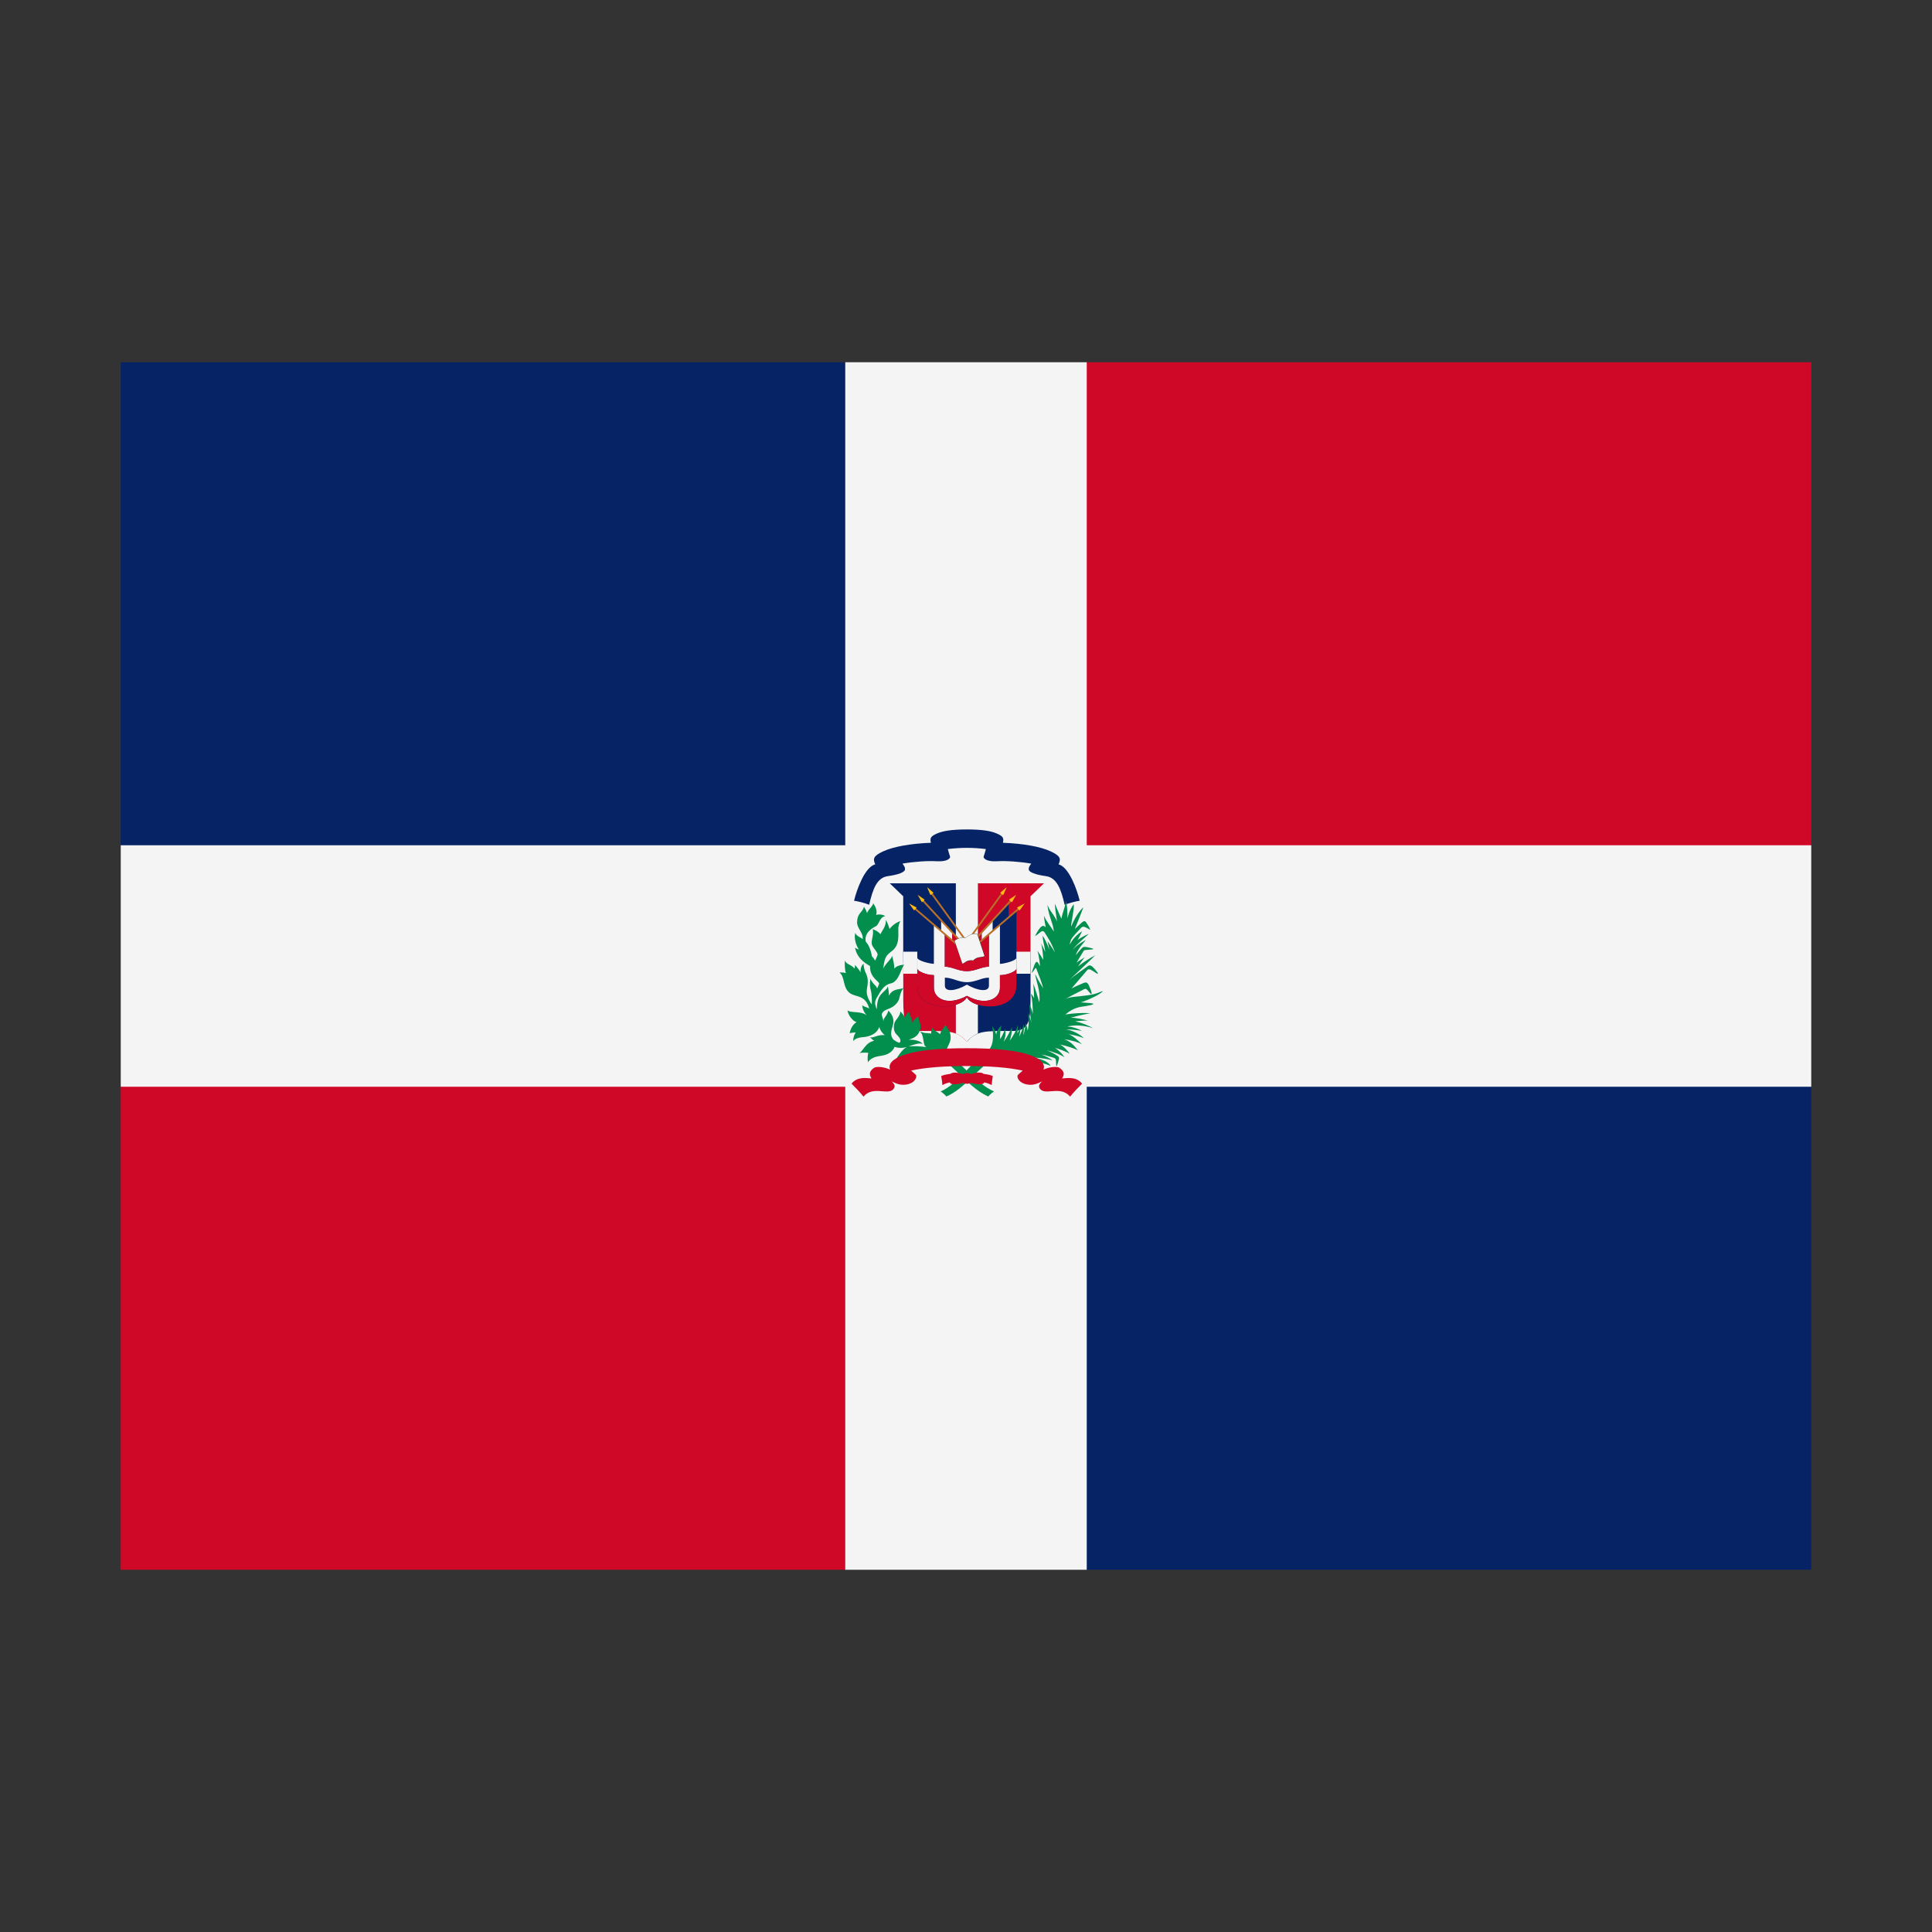 <svg width="32" height="32" viewBox="0 0 32 32" xmlns="http://www.w3.org/2000/svg">
  <rect x="0" y="0" width="32" height="32" fill="#333333" stroke="none"/>
  <polygon fill="#f4f4f4" points="14,6 18,6 30,14 30,18 18,26 14,26 2,18 2,14" />
  <rect fill="#062365" x="2" y="6" width="12" height="8" />
  <rect fill="#CF0828" x="18" y="6" width="12" height="8" />
  <rect fill="#CF0828" x="2" y="18" width="12" height="8" />
  <rect fill="#062365" x="18" y="18" width="12" height="8" />
  <path fill="#062365" d="M16.015,14.63h-1.278l0.223,0.215v1.103h1.055C16.015,15.949,16.015,14.63,16.015,14.63z M16.015,17.254c0.17-0.185,0.286-0.178,0.767-0.178c0.257,0,0.287-0.175,0.287-0.514v-0.613h-1.053V17.254z" />
  <path fill="#CF0828" d="M16.015,17.254c-0.17-0.185-0.286-0.178-0.767-0.178c-0.257,0-0.287-0.175-0.287-0.514v-0.613h1.055V17.254z M16.015,14.63h1.277l-0.223,0.215v1.103h-1.053C16.015,15.949,16.015,14.63,16.015,14.63z" />
  <path fill="#F4F4F4" d="M16.197,17.118V14.63H15.832v2.49c0.062,0.021,0.128,0.071,0.183,0.134C16.061,17.197,16.139,17.139,16.197,17.118z" />
  <path fill="#F4F4F4" d="M14.96,15.763h2.107v0.365H14.96V15.763z" />
  <path fill="#062365" d="M16.015,15.704l0.692-0.739v0.223l0.128-0.107v1.234c0,0.458-0.721,0.413-0.821,0.201c-0.099,0.211-0.821,0.257-0.821-0.201v-1.234l0.129,0.107v-0.223L16.015,15.704z" />
  <path fill="#F4F4F4" d="M16.015,16.495c-0.332,0.178-0.547,0.038-0.547-0.132v-0.212c-0.129,0-0.274-0.066-0.274-0.108v-0.182c0,0.054,0.216,0.103,0.274,0.103V15.326l0.12,0.095v-0.166L15.77,15.442v0.131l-0.121-0.102v0.54c0.125,0,0.222,0.074,0.365,0.074c0.143,0,0.24-0.074,0.365-0.074v-0.54l-0.12,0.102V15.442l0.182-0.187v0.166l0.121-0.095v0.639c0.058,0,0.273-0.05,0.273-0.103v0.182c0,0.042-0.145,0.108-0.273,0.108v0.212C16.562,16.533,16.346,16.674,16.015,16.495l0-0.186c0.178,0.103,0.365,0.129,0.365,0.017v-0.133c-0.125,0-0.222,0.075-0.365,0.075c-0.143,0-0.241-0.075-0.365-0.075v0.133c0,0.112,0.187,0.087,0.365-0.017C16.015,16.309,16.015,16.495,16.015,16.495z" />
  <path fill="#CF0828" d="M16.259,15.443v0.131l0.12-0.102v0.54c-0.125,0-0.222,0.074-0.365,0.074c-0.143,0-0.241-0.074-0.365-0.074v-0.54l0.121,0.102v-0.131l0.245,0.262L16.259,15.443z M15.193,16.044v0.271c0,0.458,0.722,0.413,0.821,0.201c0.099,0.211,0.821,0.257,0.821-0.201V16.044c0,0.041-0.145,0.107-0.273,0.107v0.212c0,0.169-0.216,0.31-0.547,0.132c-0.332,0.178-0.547,0.038-0.547-0.132v-0.212C15.339,16.151,15.193,16.085,15.193,16.044z" />
  <path fill="#062365" d="M16.292,14.188c0.013-0.033,0.025-0.081,0.037-0.125c-0.095-0.012-0.209-0.02-0.315-0.02c-0.107,0-0.221,0.008-0.315,0.02c0.012,0.044,0.025,0.092,0.037,0.125c0.008,0.025-0.041,0.087-0.219,0.077c-0.153-0.009-0.375,0.006-0.569,0.039c0.033,0.05,0.045,0.06,0.041,0.099c-0.005,0.043-0.107,0.084-0.285,0.109c-0.178,0.025-0.247,0.209-0.308,0.474c-0.07-0.029-0.181-0.057-0.25-0.067c0.04-0.172,0.178-0.563,0.351-0.602c-0.042-0.093-0.032-0.14,0.129-0.215c0.174-0.081,0.469-0.131,0.793-0.143c-0.021-0.079,0-0.11,0.102-0.154c0.087-0.038,0.226-0.067,0.494-0.067c0.267,0,0.406,0.029,0.493,0.067c0.103,0.043,0.123,0.075,0.103,0.154c0.324,0.012,0.619,0.061,0.793,0.143c0.161,0.075,0.171,0.122,0.129,0.215c0.172,0.039,0.311,0.43,0.35,0.602c-0.067,0.01-0.18,0.039-0.249,0.067c-0.061-0.265-0.131-0.449-0.309-0.474c-0.178-0.025-0.281-0.066-0.285-0.109C17.035,14.364,17.048,14.354,17.08,14.304c-0.193-0.033-0.417-0.048-0.569-0.039C16.334,14.275,16.285,14.213,16.292,14.188z" />
  <path fill="#B97028" d="M16.015,15.767l0.849-0.727l0.019,0.022l-0.867,0.742V15.767z M16.015,15.685l0.717-0.778l0.021,0.021l-0.737,0.8V15.685z M16.015,15.579l0.569-0.786l0.023,0.017l-0.592,0.819V15.579z M16.015,15.767L15.166,15.04l-0.019,0.022l0.867,0.742V15.767z M16.015,15.685l-0.717-0.778l-0.021,0.021l0.737,0.8V15.685z M16.015,15.579l-0.57-0.786l-0.023,0.017l0.593,0.819V15.579z" />
  <path fill="#FDBB11" d="M16.849,15.029l0.122-0.064L16.89,15.077C16.883,15.083,16.844,15.035,16.849,15.029z M16.716,14.899l0.115-0.078l-0.068,0.12C16.756,14.947,16.711,14.905,16.716,14.899z M16.569,14.785l0.105-0.091l-0.055,0.127C16.613,14.829,16.564,14.791,16.569,14.785z M15.179,15.029l-0.123-0.064l0.082,0.111C15.145,15.083,15.185,15.035,15.179,15.029z M15.312,14.899l-0.113-0.078l0.069,0.12C15.273,14.947,15.318,14.905,15.312,14.899z M15.46,14.785l-0.104-0.091l0.053,0.127C15.415,14.829,15.465,14.791,15.46,14.785z" />
  <path fill="#1c1c1c" d="M15.939,15.965l-0.131-0.383l0.001-0.002c0.036-0.029,0.129-0.071,0.185-0.043c0.039-0.047,0.143-0.093,0.199-0.063l0.119,0.363c-0.017,0.014-0.042,0.017-0.068,0.021C16.217,15.86,16.19,15.864,16.17,15.876c-0.015,0.009-0.043,0.025-0.048,0.037c-0.021-0.008-0.069-0.001-0.098,0.007c-0.013,0.004-0.023,0.012-0.035,0.02C15.974,15.951,15.959,15.962,15.939,15.965z" />
  <path fill="#f4f4f4" d="M15.811,15.582l0.129,0.38c0.017-0.004,0.031-0.015,0.046-0.025c0.012-0.009,0.023-0.016,0.036-0.021c0.03-0.01,0.076-0.016,0.099-0.006c0.002-0.013,0.031-0.029,0.044-0.037c0.023-0.014,0.051-0.017,0.077-0.021c0.025-0.003,0.049-0.006,0.065-0.017l-0.119-0.36c-0.05-0.026-0.151,0.013-0.195,0.064C15.939,15.511,15.847,15.554,15.811,15.582z" />
  <path fill="#028f4d" d="M17.138,17.52c0.109-0.001,0.253,0.029,0.298,0.045c-0.046-0.037-0.115-0.072-0.19-0.099c0.099,0.016,0.125,0.033,0.191,0.049c0.046,0.013,0.053,0.018,0.055,0.085c0.001,0.045,0.001,0.103,0.028,0.009c0.025-0.084,0.035-0.096-0.01-0.124c-0.047-0.033-0.108-0.063-0.174-0.09c0.128,0.033,0.232,0.075,0.294,0.115c-0.031-0.048-0.081-0.107-0.157-0.153c0.075,0.017,0.175,0.058,0.245,0.096c-0.033-0.045-0.092-0.119-0.163-0.153c0.113,0.024,0.234,0.061,0.299,0.098c-0.063-0.083-0.135-0.157-0.23-0.185c0.126,0.015,0.245,0.053,0.299,0.086c-0.073-0.07-0.15-0.144-0.225-0.169c0.103,0.014,0.199,0.041,0.255,0.066c-0.07-0.07-0.188-0.129-0.299-0.147c0.078,0.001,0.178,0.009,0.263,0.026c-0.071-0.045-0.192-0.076-0.245-0.072c0.129-0.029,0.273-0.025,0.431,0.027c-0.067-0.041-0.183-0.089-0.295-0.114c0.063-0.003,0.154-0.018,0.213-0.01c-0.063-0.021-0.219-0.053-0.289-0.049c0.127-0.037,0.253-0.061,0.329-0.075c-0.133-0.009-0.282,0-0.415,0.021c0.147-0.125,0.253-0.125,0.349-0.141c0.095-0.017,0.166-0.037,0.067-0.047c-0.064-0.006-0.116-0.011-0.161-0.012c0.103-0.031,0.234-0.097,0.277-0.121c0.043-0.023,0.149-0.099,0.035-0.048c-0.114,0.052-0.277,0.06-0.425,0.077c-0.063,0.007-0.109,0.019-0.153,0.043c0.08-0.046,0.17-0.095,0.264-0.14c0.094-0.045,0.073-0.061,0.155,0.033c0.039,0.046,0.037,0-0.015-0.119c-0.041-0.092-0.077-0.049-0.167-0.014c-0.033,0.013-0.076,0.032-0.125,0.059c0.052-0.062,0.232-0.27,0.261-0.305c0.032-0.035,0.079,0.006,0.141,0.045c0.059,0.04,0.039,0.002-0.017-0.063c-0.057-0.064-0.083-0.074-0.121-0.043c-0.037,0.031-0.217,0.145-0.317,0.241c0.184-0.174,0.397-0.371,0.446-0.426c-0.105,0.057-0.2,0.12-0.285,0.185c0.029-0.041,0.083-0.119,0.111-0.151c-0.043,0.029-0.101,0.059-0.135,0.091c0.049-0.088,0.101-0.169,0.109-0.183c0.011-0.023,0.023-0.028,0.041-0.029l0.093-0.008c0.053-0.004,0.033-0.015,0.009-0.021c-0.148-0.039-0.142-0.022-0.175,0.01c-0.024,0.025-0.057,0.063-0.091,0.107c0.037-0.115,0.149-0.223,0.167-0.255c-0.116,0.064-0.177,0.114-0.219,0.167c0.053-0.085,0.219-0.216,0.269-0.268c-0.051,0.021-0.159,0.075-0.188,0.108c0.027-0.049,0.053-0.099,0.077-0.151c-0.091,0.057-0.156,0.134-0.208,0.223c0.005-0.021,0.014-0.053,0.023-0.08c0.029-0.057,0.109-0.135,0.151-0.181c0.042-0.045,0.051-0.058,0.169,0.017c-0.017-0.051-0.041-0.087-0.061-0.116c-0.034-0.051-0.05-0.029-0.097,0.009c-0.026,0.021-0.05,0.05-0.097,0.091c0.051-0.131,0.11-0.271,0.141-0.361c-0.085,0.083-0.151,0.196-0.204,0.323c0.004-0.091,0.054-0.278,0.045-0.373c-0.04,0.05-0.083,0.135-0.103,0.235c-0.003-0.101-0.004-0.225-0.029-0.297c0.007,0.062-0.057,0.204-0.073,0.303c-0.04-0.095-0.084-0.186-0.109-0.249c0.002,0.049,0.016,0.163,0.037,0.298c-0.033-0.103-0.154-0.211-0.158-0.294c-0.003,0.12,0.083,0.323,0.093,0.381c0.001,0.019,0.009,0.047,0.015,0.079c-0.041-0.067-0.14-0.187-0.166-0.265c0,0.049,0.019,0.136,0.028,0.19c-0.052-0.048-0.089-0.02-0.177,0.146c0.029-0.009,0.062-0.045,0.087-0.062s0.048-0.035,0.075,0.008c0.033,0.055,0.123,0.18,0.172,0.34c-0.014-0.046-0.097-0.154-0.127-0.201c0.007,0.023,0.021,0.097,0.031,0.141c-0.04-0.109-0.081-0.186-0.111-0.23c-0.003,0.054,0.037,0.206,0.043,0.27c-0.023-0.055-0.049-0.104-0.07-0.145c0.015,0.043,0.038,0.195,0.035,0.273c-0.034-0.061-0.069-0.111-0.095-0.149c0.021,0.063,0.039,0.187,0.043,0.258c-0.012-0.024-0.022-0.042-0.03-0.055c-0.041-0.067-0.069,0.054-0.093,0.116c-0.025,0.062-0.012,0.053,0.017,0.011c0.043-0.066,0.038-0.057,0.063,0.015c0.016,0.043,0.061,0.145,0.097,0.278c-0.036-0.059-0.086-0.137-0.113-0.195c-0.027-0.058-0.029-0.055,0,0.061c0.019,0.075,0.066,0.215,0.047,0.365c-0.027-0.095-0.061-0.208-0.099-0.31c0.005,0.065,0.013,0.187,0.013,0.239c-0.016-0.03-0.035-0.055-0.055-0.073c0.027,0.087,0.034,0.239,0.034,0.333c-0.015-0.06-0.035-0.117-0.056-0.153c-0.002,0.069,0.017,0.23,0.034,0.304c-0.014-0.057-0.036-0.113-0.06-0.158c0.014,0.077,0.019,0.205-0.004,0.287c-0.004-0.043-0.017-0.081-0.032-0.126c-0.007,0.039-0.016,0.151-0.043,0.2c0.015-0.071,0.017-0.138,0.011-0.179c-0.021,0.078-0.048,0.15-0.079,0.21c0.01-0.037,0.024-0.107,0.028-0.176c-0.009,0.043-0.039,0.079-0.055,0.116c0.008-0.061,0.01-0.113,0.007-0.137c-0.031,0.104-0.076,0.179-0.136,0.261c0.032-0.084,0.041-0.173,0.041-0.227c-0.053,0.094-0.058,0.134-0.143,0.246c0.045-0.093,0.037-0.172,0.027-0.216c-0.007,0.024-0.036,0.093-0.079,0.168c-0.009-0.053,0.003-0.185,0.02-0.223c-0.037,0.025-0.087,0.096-0.087,0.149c-0.013-0.054-0.035-0.102-0.067-0.137c0.029,0.185,0.018,0.347-0.093,0.421c-0.248,0.163-0.458,0.523-0.761,0.657c0.021,0.012,0.071,0.054,0.096,0.083c0.29-0.128,0.485-0.417,0.71-0.578c0.107-0.057,0.351,0.071,0.621,0.001c0.104-0.027,0.307,0.033,0.397,0.071C17.366,17.595,17.284,17.549,17.138,17.52z" />
  <path fill="#028f4d" d="M15.05,17.333c0.05-0.009,0.187-0.007,0.295,0.011c-0.072-0.027-0.026-0.199-0.113-0.263c0.089,0.041,0.127,0.027,0.175,0.035l0.017,0.005c-0.004-0.022,0.002-0.072,0.021-0.099c0.012,0.045,0.062,0.055,0.105,0.089c0.007,0.005,0.014,0.011,0.022,0.019c0.002-0.054,0.08-0.125,0.089-0.16c0.017,0.048,0.061,0.082,0.077,0.15c0.041,0.175-0.095,0.211-0.045,0.336c0.248,0.163,0.469,0.487,0.771,0.622c-0.021,0.012-0.071,0.054-0.095,0.083c-0.402-0.178-0.661-0.693-1.029-0.719l-0.028,0.011c-0.091,0.044-0.177,0.077-0.257,0.06c-0.081-0.015-0.153,0.009-0.22,0.04C14.935,17.395,14.987,17.349,15.05,17.333c-0.053,0.021-0.156,0.037-0.232,0.005c-0.045,0.11-0.152,0.141-0.247,0.153c-0.095,0.013-0.165,0.051-0.195,0.104c-0.01-0.048-0.005-0.132,0.007-0.156c-0.041-0.005-0.091-0.007-0.151,0.003c0.057-0.022,0.108-0.183,0.247-0.202c-0.026-0.017-0.049-0.038-0.068-0.065c0.033,0.019,0.062-0.002,0.122-0.018c0.03-0.009,0.078-0.015,0.122-0.013c-0.047-0.033-0.083-0.093-0.091-0.136c-0.043,0.129-0.184,0.164-0.267,0.17c-0.1,0.007-0.147,0.039-0.166,0.067c0-0.061,0.02-0.111,0.043-0.145c-0.041,0.004-0.079,0.005-0.101,0.014c0.018-0.096,0.065-0.153,0.114-0.184c-0.061-0.014-0.145-0.121-0.149-0.197c0.048,0.055,0.245-0.002,0.341,0.105c-0.061-0.052-0.093-0.117-0.098-0.191c0.022,0.029,0.069,0.03,0.116,0.057c-0.065-0.235-0.227-0.182-0.323-0.257c-0.122-0.096-0.073-0.262-0.17-0.341c0.043,0,0.078,0.003,0.107,0.01c-0.021-0.051-0.02-0.151-0.018-0.211c0.023,0.075,0.106,0.065,0.158,0.137c0.009-0.021,0.013-0.041,0.01-0.061c0.037,0.045,0.072,0.083,0.094,0.125c-0.007-0.079,0.025-0.125,0.049-0.146c-0.002,0.028,0.006,0.096,0.037,0.158c0.031,0.062,0.043,0.133,0.02,0.247c-0.021,0.108,0.023,0.191,0.078,0.271c0.006-0.047-0.001-0.185-0.015-0.229c-0.015-0.043-0.021-0.116-0.007-0.197c0.009,0.033,0.047,0.081,0.089,0.122c0.011,0.011,0.018,0.025,0.023,0.041c0.013-0.029,0.022-0.052,0.032-0.077c0.013-0.037-0.159-0.1-0.15-0.295c-0.116-0.065-0.221-0.151-0.249-0.306c0.013,0.013,0.036,0.023,0.064,0.033c-0.064-0.095-0.081-0.216-0.058-0.276c0.015,0.05,0.066,0.063,0.121,0.101c0.013-0.103-0.096-0.178-0.093-0.277c0.004-0.157,0.087-0.159,0.115-0.257c0.023,0.036,0.039,0.069,0.051,0.105c0.019-0.066,0.099-0.115,0.1-0.165c0.041,0.06,0.072,0.127,0.049,0.195c0.054-0.016,0.116-0.005,0.151,0.02c-0.101,0.019-0.095,0.141-0.162,0.172c-0.067,0.031-0.191,0.119-0.16,0.251c0.041,0.045,0.08,0.118,0.102,0.243c0.02,0.019,0.038,0.043,0.051,0.071c0.017-0.028,0.032-0.061,0.044-0.099c-0.006-0.052-0.075-0.109-0.093-0.16c-0.025-0.067,0.035-0.17,0.011-0.261c0.033,0.013,0.089,0.033,0.128,0.083c0.031-0.072,0.09-0.117,0.091-0.238c0.025,0.047,0.045,0.099,0.059,0.151c0.037-0.05,0.103-0.107,0.18-0.13c-0.048,0.083-0.031,0.164-0.033,0.233c-0.002,0.068-0.004,0.183-0.103,0.259c-0.099,0.077-0.125,0.098-0.147,0.292c0.042-0.091,0.143-0.162,0.147-0.211c0.021,0.087,0.037,0.153,0.035,0.213c0.033-0.039,0.093-0.061,0.164-0.065c-0.05,0.057-0.087,0.283-0.22,0.31c-0.132,0.027-0.185,0.161-0.221,0.216c-0.045,0.069-0.057,0.121-0.011,0.212c-0.002-0.073,0.013-0.151,0.036-0.197c0.044-0.088,0.139-0.125,0.145-0.187c0.013,0.065,0.019,0.117,0.017,0.161c0.067-0.135,0.207-0.096,0.247-0.135c-0.027,0.035-0.055,0.085-0.069,0.158c-0.012,0.072-0.068,0.14-0.147,0.178c-0.061,0.029-0.115,0.034-0.147,0.097c-0.008,0.037,0.024,0.069,0.024,0.125c0.003-0.021,0.009-0.04,0.019-0.053c0.038-0.055,0.063-0.096,0.063-0.127c0.083,0.083,0.101,0.164,0.075,0.251c-0.027,0.088-0.047,0.159,0.007,0.228c0.032,0.027,0.069,0.047,0.104,0.058c0.044-0.044-0.007-0.097-0.057-0.149c-0.05-0.051-0.045-0.173-0.004-0.223c0.041-0.051,0.077-0.104,0.075-0.149c0.031,0.027,0.064,0.075,0.074,0.102c0.016-0.04,0.039-0.075,0.071-0.095c0.007,0.073,0.054,0.106,0.054,0.185c0.021-0.047,0.056-0.089,0.104-0.104c-0.011,0.04,0.026,0.101,0.031,0.139c0.004,0.03,0,0.064-0.015,0.101c-0.015,0.039-0.041,0.079-0.101,0.11c-0.019,0.009-0.049,0.019-0.079,0.033c0.071-0.009,0.199,0.014,0.229,0.067C15.22,17.268,15.106,17.31,15.05,17.333z" />
  <path fill="#CF0828" d="M16.285,17.786c0.055,0.007,0.117,0.016,0.159,0.037c-0.006,0.027-0.019,0.127-0.019,0.15c-0.031-0.021-0.097-0.043-0.139-0.047v-0.14H16.285z M15.748,17.786c-0.055,0.007-0.117,0.016-0.159,0.037c0.007,0.027,0.02,0.127,0.02,0.15c0.031-0.021,0.097-0.043,0.138-0.047v-0.14H15.748z" />
  <path fill="#CF0828" d="M16.08,17.791c-0.013-0.012-0.033-0.017-0.065-0.017c-0.032,0-0.051,0.006-0.065,0.017c-0.131-0.045-0.215-0.025-0.215,0.015v0.125c0,0.021,0.048,0.048,0.225,0.005c0.013,0.008,0.027,0.015,0.055,0.015c0.029,0,0.045-0.007,0.058-0.016v0.001c0.177,0.043,0.225,0.016,0.225-0.005V17.806C16.298,17.765,16.213,17.745,16.08,17.791z M16.015,17.657c0.378,0,0.682,0.023,0.924,0.075c-0.029,0.023-0.055,0.053-0.075,0.067c-0.022,0.019-0.014,0.071,0.036,0.115c0.05,0.043,0.171,0.081,0.292,0.028l0.069-0.031c-0.034,0.029-0.062,0.067-0.047,0.102c0.071,0.159,0.346-0.05,0.51,0.151c0.044-0.056,0.154-0.173,0.199-0.216c-0.093-0.113-0.223-0.095-0.331-0.086c0.039-0.065,0.043-0.114-0.043-0.175c-0.035-0.025-0.155-0.021-0.266,0.029c0.02-0.052,0.017-0.137-0.155-0.213c-0.261-0.117-0.705-0.141-1.115-0.141c-0.411,0-0.855,0.024-1.116,0.141c-0.171,0.075-0.175,0.161-0.154,0.213c-0.112-0.05-0.231-0.054-0.267-0.029c-0.085,0.061-0.081,0.111-0.041,0.175c-0.108-0.009-0.238-0.027-0.331,0.086c0.045,0.044,0.156,0.16,0.199,0.216c0.164-0.201,0.439,0.009,0.51-0.151c0.016-0.036-0.012-0.073-0.045-0.102l0.069,0.031c0.121,0.053,0.243,0.015,0.292-0.028c0.05-0.045,0.058-0.097,0.036-0.115c-0.02-0.015-0.045-0.045-0.075-0.067C15.332,17.68,15.636,17.657,16.015,17.657z" />
</svg>